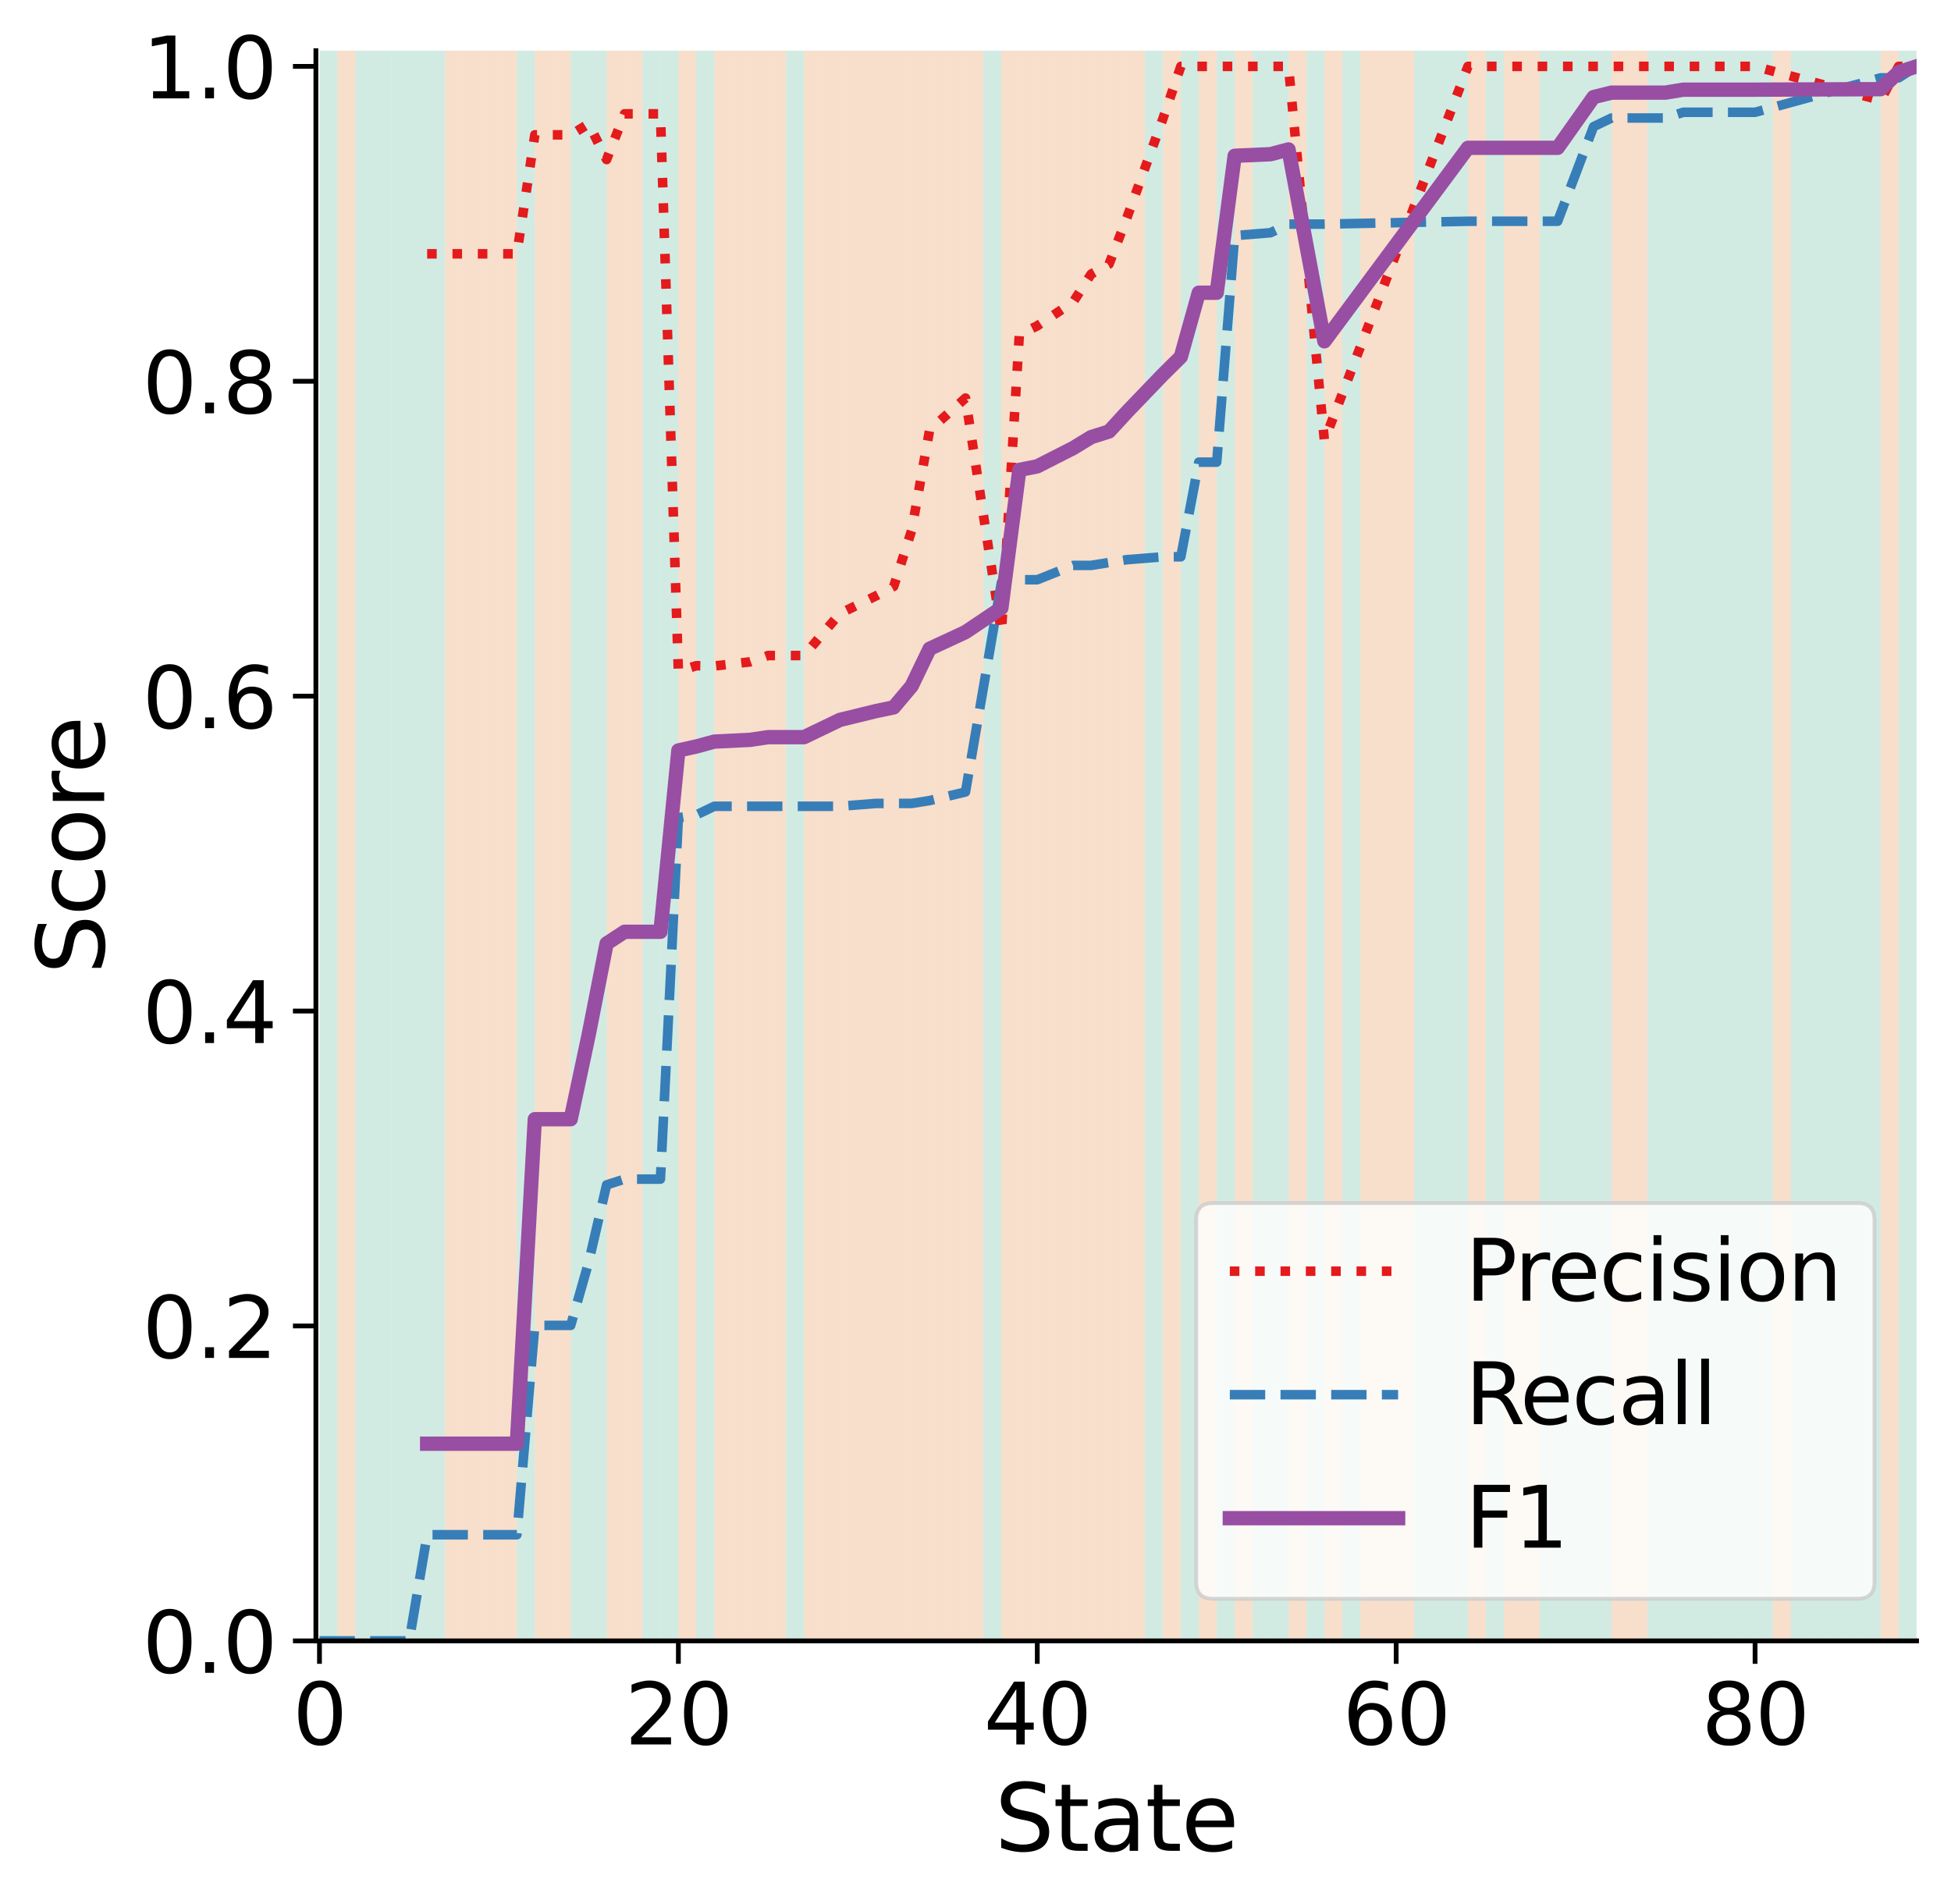 <?xml version="1.0" encoding="utf-8" standalone="no"?>
<!DOCTYPE svg PUBLIC "-//W3C//DTD SVG 1.1//EN"
  "http://www.w3.org/Graphics/SVG/1.1/DTD/svg11.dtd">
<svg xmlns:xlink="http://www.w3.org/1999/xlink" width="408.072pt" height="398.349pt" viewBox="0 0 408.072 398.349" xmlns="http://www.w3.org/2000/svg" version="1.1">
 <defs>
  <style type="text/css">*{stroke-linejoin: round; stroke-linecap: butt}</style>
 </defs>
 <g id="figure_1">
  <g id="patch_1">
   <path d="M 0 398.349 
L 408.072 398.349 
L 408.072 0 
L 0 0 
z
" style="fill: #ffffff"/>
  </g>
  <g id="axes_1">
   <g id="patch_2">
    <path d="M 66.072 343.233 
L 400.872 343.233 
L 400.872 10.593 
L 66.072 10.593 
z
" style="fill: #ffffff"/>
   </g>
   <g id="PolyCollection_1"/>
   <g id="PolyCollection_2"/>
   <g id="PolyCollection_3"/>
   <g id="PolyCollection_4">
    <defs>
     <path id="m09ca9b69ef" d="M 66.822 -387.755 
L 66.822 -55.115 
L 70.576 -55.115 
L 70.576 -387.755 
L 70.576 -387.755 
L 66.822 -387.755 
z
"/>
    </defs>
    <g clip-path="url(#p69a6a15f5b)">
     <use xlink:href="#m09ca9b69ef" x="0" y="398.349" style="fill: #1b9e77; fill-opacity: 0.2"/>
    </g>
   </g>
   <g id="PolyCollection_5">
    <defs>
     <path id="m78d6edc1a1" d="M 70.576 -387.755 
L 70.576 -55.115 
L 74.329 -55.115 
L 74.329 -387.755 
L 74.329 -387.755 
L 70.576 -387.755 
z
"/>
    </defs>
    <g clip-path="url(#p69a6a15f5b)">
     <use xlink:href="#m78d6edc1a1" x="0" y="398.349" style="fill: #d95f02; fill-opacity: 0.2"/>
    </g>
   </g>
   <g id="PolyCollection_6">
    <defs>
     <path id="mf5bd33e416" d="M 74.329 -387.755 
L 74.329 -55.115 
L 78.082 -55.115 
L 78.082 -387.755 
L 78.082 -387.755 
L 74.329 -387.755 
z
"/>
    </defs>
    <g clip-path="url(#p69a6a15f5b)">
     <use xlink:href="#mf5bd33e416" x="0" y="398.349" style="fill: #1b9e77; fill-opacity: 0.2"/>
    </g>
   </g>
   <g id="PolyCollection_7">
    <defs>
     <path id="m6e8aa4e86b" d="M 78.082 -387.755 
L 78.082 -55.115 
L 81.836 -55.115 
L 81.836 -387.755 
L 81.836 -387.755 
L 78.082 -387.755 
z
"/>
    </defs>
    <g clip-path="url(#p69a6a15f5b)">
     <use xlink:href="#m6e8aa4e86b" x="0" y="398.349" style="fill: #1b9e77; fill-opacity: 0.2"/>
    </g>
   </g>
   <g id="PolyCollection_8">
    <defs>
     <path id="m17750f94e8" d="M 81.836 -387.755 
L 81.836 -55.115 
L 85.589 -55.115 
L 85.589 -387.755 
L 85.589 -387.755 
L 81.836 -387.755 
z
"/>
    </defs>
    <g clip-path="url(#p69a6a15f5b)">
     <use xlink:href="#m17750f94e8" x="0" y="398.349" style="fill: #1b9e77; fill-opacity: 0.2"/>
    </g>
   </g>
   <g id="PolyCollection_9">
    <defs>
     <path id="m92f0bcae27" d="M 85.589 -387.755 
L 85.589 -55.115 
L 89.342 -55.115 
L 89.342 -387.755 
L 89.342 -387.755 
L 85.589 -387.755 
z
"/>
    </defs>
    <g clip-path="url(#p69a6a15f5b)">
     <use xlink:href="#m92f0bcae27" x="0" y="398.349" style="fill: #1b9e77; fill-opacity: 0.2"/>
    </g>
   </g>
   <g id="PolyCollection_10">
    <defs>
     <path id="m319774c67b" d="M 89.342 -387.755 
L 89.342 -55.115 
L 93.096 -55.115 
L 93.096 -387.755 
L 93.096 -387.755 
L 89.342 -387.755 
z
"/>
    </defs>
    <g clip-path="url(#p69a6a15f5b)">
     <use xlink:href="#m319774c67b" x="0" y="398.349" style="fill: #1b9e77; fill-opacity: 0.2"/>
    </g>
   </g>
   <g id="PolyCollection_11">
    <defs>
     <path id="m15649c9d2d" d="M 93.096 -387.755 
L 93.096 -55.115 
L 96.849 -55.115 
L 96.849 -387.755 
L 96.849 -387.755 
L 93.096 -387.755 
z
"/>
    </defs>
    <g clip-path="url(#p69a6a15f5b)">
     <use xlink:href="#m15649c9d2d" x="0" y="398.349" style="fill: #d95f02; fill-opacity: 0.2"/>
    </g>
   </g>
   <g id="PolyCollection_12">
    <defs>
     <path id="m95fe6a761b" d="M 96.849 -387.755 
L 96.849 -55.115 
L 100.602 -55.115 
L 100.602 -387.755 
L 100.602 -387.755 
L 96.849 -387.755 
z
"/>
    </defs>
    <g clip-path="url(#p69a6a15f5b)">
     <use xlink:href="#m95fe6a761b" x="0" y="398.349" style="fill: #d95f02; fill-opacity: 0.2"/>
    </g>
   </g>
   <g id="PolyCollection_13">
    <defs>
     <path id="mc570fb4a37" d="M 100.602 -387.755 
L 100.602 -55.115 
L 104.356 -55.115 
L 104.356 -387.755 
L 104.356 -387.755 
L 100.602 -387.755 
z
"/>
    </defs>
    <g clip-path="url(#p69a6a15f5b)">
     <use xlink:href="#mc570fb4a37" x="0" y="398.349" style="fill: #d95f02; fill-opacity: 0.2"/>
    </g>
   </g>
   <g id="PolyCollection_14">
    <defs>
     <path id="mb7a638ea5a" d="M 104.356 -387.755 
L 104.356 -55.115 
L 108.109 -55.115 
L 108.109 -387.755 
L 108.109 -387.755 
L 104.356 -387.755 
z
"/>
    </defs>
    <g clip-path="url(#p69a6a15f5b)">
     <use xlink:href="#mb7a638ea5a" x="0" y="398.349" style="fill: #d95f02; fill-opacity: 0.2"/>
    </g>
   </g>
   <g id="PolyCollection_15">
    <defs>
     <path id="me0cbc766a3" d="M 108.109 -387.755 
L 108.109 -55.115 
L 111.863 -55.115 
L 111.863 -387.755 
L 111.863 -387.755 
L 108.109 -387.755 
z
"/>
    </defs>
    <g clip-path="url(#p69a6a15f5b)">
     <use xlink:href="#me0cbc766a3" x="0" y="398.349" style="fill: #1b9e77; fill-opacity: 0.2"/>
    </g>
   </g>
   <g id="PolyCollection_16">
    <defs>
     <path id="mdd4534de16" d="M 111.863 -387.755 
L 111.863 -55.115 
L 115.616 -55.115 
L 115.616 -387.755 
L 115.616 -387.755 
L 111.863 -387.755 
z
"/>
    </defs>
    <g clip-path="url(#p69a6a15f5b)">
     <use xlink:href="#mdd4534de16" x="0" y="398.349" style="fill: #d95f02; fill-opacity: 0.2"/>
    </g>
   </g>
   <g id="PolyCollection_17">
    <defs>
     <path id="m5ede1481e4" d="M 115.616 -387.755 
L 115.616 -55.115 
L 119.369 -55.115 
L 119.369 -387.755 
L 119.369 -387.755 
L 115.616 -387.755 
z
"/>
    </defs>
    <g clip-path="url(#p69a6a15f5b)">
     <use xlink:href="#m5ede1481e4" x="0" y="398.349" style="fill: #d95f02; fill-opacity: 0.2"/>
    </g>
   </g>
   <g id="PolyCollection_18">
    <defs>
     <path id="mebc468f95f" d="M 119.369 -387.755 
L 119.369 -55.115 
L 123.123 -55.115 
L 123.123 -387.755 
L 123.123 -387.755 
L 119.369 -387.755 
z
"/>
    </defs>
    <g clip-path="url(#p69a6a15f5b)">
     <use xlink:href="#mebc468f95f" x="0" y="398.349" style="fill: #1b9e77; fill-opacity: 0.2"/>
    </g>
   </g>
   <g id="PolyCollection_19">
    <defs>
     <path id="m58e78e189f" d="M 123.123 -387.755 
L 123.123 -55.115 
L 126.876 -55.115 
L 126.876 -387.755 
L 126.876 -387.755 
L 123.123 -387.755 
z
"/>
    </defs>
    <g clip-path="url(#p69a6a15f5b)">
     <use xlink:href="#m58e78e189f" x="0" y="398.349" style="fill: #1b9e77; fill-opacity: 0.2"/>
    </g>
   </g>
   <g id="PolyCollection_20">
    <defs>
     <path id="m11b5d7f5f8" d="M 126.876 -387.755 
L 126.876 -55.115 
L 130.629 -55.115 
L 130.629 -387.755 
L 130.629 -387.755 
L 126.876 -387.755 
z
"/>
    </defs>
    <g clip-path="url(#p69a6a15f5b)">
     <use xlink:href="#m11b5d7f5f8" x="0" y="398.349" style="fill: #d95f02; fill-opacity: 0.2"/>
    </g>
   </g>
   <g id="PolyCollection_21">
    <defs>
     <path id="mb235d6693a" d="M 130.629 -387.755 
L 130.629 -55.115 
L 134.383 -55.115 
L 134.383 -387.755 
L 134.383 -387.755 
L 130.629 -387.755 
z
"/>
    </defs>
    <g clip-path="url(#p69a6a15f5b)">
     <use xlink:href="#mb235d6693a" x="0" y="398.349" style="fill: #d95f02; fill-opacity: 0.2"/>
    </g>
   </g>
   <g id="PolyCollection_22">
    <defs>
     <path id="md2e1088b0f" d="M 134.383 -387.755 
L 134.383 -55.115 
L 138.136 -55.115 
L 138.136 -387.755 
L 138.136 -387.755 
L 134.383 -387.755 
z
"/>
    </defs>
    <g clip-path="url(#p69a6a15f5b)">
     <use xlink:href="#md2e1088b0f" x="0" y="398.349" style="fill: #1b9e77; fill-opacity: 0.2"/>
    </g>
   </g>
   <g id="PolyCollection_23">
    <defs>
     <path id="m7d89b3176d" d="M 138.136 -387.755 
L 138.136 -55.115 
L 141.889 -55.115 
L 141.889 -387.755 
L 141.889 -387.755 
L 138.136 -387.755 
z
"/>
    </defs>
    <g clip-path="url(#p69a6a15f5b)">
     <use xlink:href="#m7d89b3176d" x="0" y="398.349" style="fill: #1b9e77; fill-opacity: 0.2"/>
    </g>
   </g>
   <g id="PolyCollection_24">
    <defs>
     <path id="m0df3cfc521" d="M 141.889 -387.755 
L 141.889 -55.115 
L 145.643 -55.115 
L 145.643 -387.755 
L 145.643 -387.755 
L 141.889 -387.755 
z
"/>
    </defs>
    <g clip-path="url(#p69a6a15f5b)">
     <use xlink:href="#m0df3cfc521" x="0" y="398.349" style="fill: #d95f02; fill-opacity: 0.2"/>
    </g>
   </g>
   <g id="PolyCollection_25">
    <defs>
     <path id="me57514eefa" d="M 145.643 -387.755 
L 145.643 -55.115 
L 149.396 -55.115 
L 149.396 -387.755 
L 149.396 -387.755 
L 145.643 -387.755 
z
"/>
    </defs>
    <g clip-path="url(#p69a6a15f5b)">
     <use xlink:href="#me57514eefa" x="0" y="398.349" style="fill: #1b9e77; fill-opacity: 0.2"/>
    </g>
   </g>
   <g id="PolyCollection_26">
    <defs>
     <path id="m2064adda19" d="M 149.396 -387.755 
L 149.396 -55.115 
L 153.15 -55.115 
L 153.15 -387.755 
L 153.15 -387.755 
L 149.396 -387.755 
z
"/>
    </defs>
    <g clip-path="url(#p69a6a15f5b)">
     <use xlink:href="#m2064adda19" x="0" y="398.349" style="fill: #d95f02; fill-opacity: 0.2"/>
    </g>
   </g>
   <g id="PolyCollection_27">
    <defs>
     <path id="m4ee81346b3" d="M 153.15 -387.755 
L 153.15 -55.115 
L 156.903 -55.115 
L 156.903 -387.755 
L 156.903 -387.755 
L 153.15 -387.755 
z
"/>
    </defs>
    <g clip-path="url(#p69a6a15f5b)">
     <use xlink:href="#m4ee81346b3" x="0" y="398.349" style="fill: #d95f02; fill-opacity: 0.2"/>
    </g>
   </g>
   <g id="PolyCollection_28">
    <defs>
     <path id="m299ffaca70" d="M 156.903 -387.755 
L 156.903 -55.115 
L 160.656 -55.115 
L 160.656 -387.755 
L 160.656 -387.755 
L 156.903 -387.755 
z
"/>
    </defs>
    <g clip-path="url(#p69a6a15f5b)">
     <use xlink:href="#m299ffaca70" x="0" y="398.349" style="fill: #d95f02; fill-opacity: 0.2"/>
    </g>
   </g>
   <g id="PolyCollection_29">
    <defs>
     <path id="ma8d64b40c6" d="M 160.656 -387.755 
L 160.656 -55.115 
L 164.41 -55.115 
L 164.41 -387.755 
L 164.41 -387.755 
L 160.656 -387.755 
z
"/>
    </defs>
    <g clip-path="url(#p69a6a15f5b)">
     <use xlink:href="#ma8d64b40c6" x="0" y="398.349" style="fill: #d95f02; fill-opacity: 0.2"/>
    </g>
   </g>
   <g id="PolyCollection_30">
    <defs>
     <path id="mef77daf842" d="M 164.41 -387.755 
L 164.41 -55.115 
L 168.163 -55.115 
L 168.163 -387.755 
L 168.163 -387.755 
L 164.41 -387.755 
z
"/>
    </defs>
    <g clip-path="url(#p69a6a15f5b)">
     <use xlink:href="#mef77daf842" x="0" y="398.349" style="fill: #1b9e77; fill-opacity: 0.2"/>
    </g>
   </g>
   <g id="PolyCollection_31">
    <defs>
     <path id="m4a8eb384ac" d="M 168.163 -387.755 
L 168.163 -55.115 
L 171.916 -55.115 
L 171.916 -387.755 
L 171.916 -387.755 
L 168.163 -387.755 
z
"/>
    </defs>
    <g clip-path="url(#p69a6a15f5b)">
     <use xlink:href="#m4a8eb384ac" x="0" y="398.349" style="fill: #d95f02; fill-opacity: 0.2"/>
    </g>
   </g>
   <g id="PolyCollection_32">
    <defs>
     <path id="m9b1d00814f" d="M 171.916 -387.755 
L 171.916 -55.115 
L 175.67 -55.115 
L 175.67 -387.755 
L 175.67 -387.755 
L 171.916 -387.755 
z
"/>
    </defs>
    <g clip-path="url(#p69a6a15f5b)">
     <use xlink:href="#m9b1d00814f" x="0" y="398.349" style="fill: #d95f02; fill-opacity: 0.2"/>
    </g>
   </g>
   <g id="PolyCollection_33">
    <defs>
     <path id="m87b375e4c9" d="M 175.67 -387.755 
L 175.67 -55.115 
L 179.423 -55.115 
L 179.423 -387.755 
L 179.423 -387.755 
L 175.67 -387.755 
z
"/>
    </defs>
    <g clip-path="url(#p69a6a15f5b)">
     <use xlink:href="#m87b375e4c9" x="0" y="398.349" style="fill: #d95f02; fill-opacity: 0.2"/>
    </g>
   </g>
   <g id="PolyCollection_34">
    <defs>
     <path id="me7269ac4f1" d="M 179.423 -387.755 
L 179.423 -55.115 
L 183.176 -55.115 
L 183.176 -387.755 
L 183.176 -387.755 
L 179.423 -387.755 
z
"/>
    </defs>
    <g clip-path="url(#p69a6a15f5b)">
     <use xlink:href="#me7269ac4f1" x="0" y="398.349" style="fill: #d95f02; fill-opacity: 0.2"/>
    </g>
   </g>
   <g id="PolyCollection_35">
    <defs>
     <path id="m3a36a02774" d="M 183.176 -387.755 
L 183.176 -55.115 
L 186.93 -55.115 
L 186.93 -387.755 
L 186.93 -387.755 
L 183.176 -387.755 
z
"/>
    </defs>
    <g clip-path="url(#p69a6a15f5b)">
     <use xlink:href="#m3a36a02774" x="0" y="398.349" style="fill: #d95f02; fill-opacity: 0.2"/>
    </g>
   </g>
   <g id="PolyCollection_36">
    <defs>
     <path id="m360beceb29" d="M 186.93 -387.755 
L 186.93 -55.115 
L 190.683 -55.115 
L 190.683 -387.755 
L 190.683 -387.755 
L 186.93 -387.755 
z
"/>
    </defs>
    <g clip-path="url(#p69a6a15f5b)">
     <use xlink:href="#m360beceb29" x="0" y="398.349" style="fill: #d95f02; fill-opacity: 0.2"/>
    </g>
   </g>
   <g id="PolyCollection_37">
    <defs>
     <path id="m1ac1a9e544" d="M 190.683 -387.755 
L 190.683 -55.115 
L 194.437 -55.115 
L 194.437 -387.755 
L 194.437 -387.755 
L 190.683 -387.755 
z
"/>
    </defs>
    <g clip-path="url(#p69a6a15f5b)">
     <use xlink:href="#m1ac1a9e544" x="0" y="398.349" style="fill: #d95f02; fill-opacity: 0.2"/>
    </g>
   </g>
   <g id="PolyCollection_38">
    <defs>
     <path id="me24dbcff08" d="M 194.437 -387.755 
L 194.437 -55.115 
L 198.19 -55.115 
L 198.19 -387.755 
L 198.19 -387.755 
L 194.437 -387.755 
z
"/>
    </defs>
    <g clip-path="url(#p69a6a15f5b)">
     <use xlink:href="#me24dbcff08" x="0" y="398.349" style="fill: #d95f02; fill-opacity: 0.2"/>
    </g>
   </g>
   <g id="PolyCollection_39">
    <defs>
     <path id="m9257ca5e31" d="M 198.19 -387.755 
L 198.19 -55.115 
L 201.943 -55.115 
L 201.943 -387.755 
L 201.943 -387.755 
L 198.19 -387.755 
z
"/>
    </defs>
    <g clip-path="url(#p69a6a15f5b)">
     <use xlink:href="#m9257ca5e31" x="0" y="398.349" style="fill: #d95f02; fill-opacity: 0.2"/>
    </g>
   </g>
   <g id="PolyCollection_40">
    <defs>
     <path id="mf2c674f0fa" d="M 201.943 -387.755 
L 201.943 -55.115 
L 205.697 -55.115 
L 205.697 -387.755 
L 205.697 -387.755 
L 201.943 -387.755 
z
"/>
    </defs>
    <g clip-path="url(#p69a6a15f5b)">
     <use xlink:href="#mf2c674f0fa" x="0" y="398.349" style="fill: #d95f02; fill-opacity: 0.2"/>
    </g>
   </g>
   <g id="PolyCollection_41">
    <defs>
     <path id="mf01296f3d7" d="M 205.697 -387.755 
L 205.697 -55.115 
L 209.45 -55.115 
L 209.45 -387.755 
L 209.45 -387.755 
L 205.697 -387.755 
z
"/>
    </defs>
    <g clip-path="url(#p69a6a15f5b)">
     <use xlink:href="#mf01296f3d7" x="0" y="398.349" style="fill: #1b9e77; fill-opacity: 0.2"/>
    </g>
   </g>
   <g id="PolyCollection_42">
    <defs>
     <path id="mb2cd2ebcd1" d="M 209.45 -387.755 
L 209.45 -55.115 
L 213.203 -55.115 
L 213.203 -387.755 
L 213.203 -387.755 
L 209.45 -387.755 
z
"/>
    </defs>
    <g clip-path="url(#p69a6a15f5b)">
     <use xlink:href="#mb2cd2ebcd1" x="0" y="398.349" style="fill: #d95f02; fill-opacity: 0.2"/>
    </g>
   </g>
   <g id="PolyCollection_43">
    <defs>
     <path id="me84223e172" d="M 213.203 -387.755 
L 213.203 -55.115 
L 216.957 -55.115 
L 216.957 -387.755 
L 216.957 -387.755 
L 213.203 -387.755 
z
"/>
    </defs>
    <g clip-path="url(#p69a6a15f5b)">
     <use xlink:href="#me84223e172" x="0" y="398.349" style="fill: #d95f02; fill-opacity: 0.2"/>
    </g>
   </g>
   <g id="PolyCollection_44">
    <defs>
     <path id="m9cc1f335fb" d="M 216.957 -387.755 
L 216.957 -55.115 
L 220.71 -55.115 
L 220.71 -387.755 
L 220.71 -387.755 
L 216.957 -387.755 
z
"/>
    </defs>
    <g clip-path="url(#p69a6a15f5b)">
     <use xlink:href="#m9cc1f335fb" x="0" y="398.349" style="fill: #d95f02; fill-opacity: 0.2"/>
    </g>
   </g>
   <g id="PolyCollection_45">
    <defs>
     <path id="me99f25d281" d="M 220.71 -387.755 
L 220.71 -55.115 
L 224.463 -55.115 
L 224.463 -387.755 
L 224.463 -387.755 
L 220.71 -387.755 
z
"/>
    </defs>
    <g clip-path="url(#p69a6a15f5b)">
     <use xlink:href="#me99f25d281" x="0" y="398.349" style="fill: #d95f02; fill-opacity: 0.2"/>
    </g>
   </g>
   <g id="PolyCollection_46">
    <defs>
     <path id="m99457e6419" d="M 224.463 -387.755 
L 224.463 -55.115 
L 228.217 -55.115 
L 228.217 -387.755 
L 228.217 -387.755 
L 224.463 -387.755 
z
"/>
    </defs>
    <g clip-path="url(#p69a6a15f5b)">
     <use xlink:href="#m99457e6419" x="0" y="398.349" style="fill: #d95f02; fill-opacity: 0.2"/>
    </g>
   </g>
   <g id="PolyCollection_47">
    <defs>
     <path id="m005126f89c" d="M 228.217 -387.755 
L 228.217 -55.115 
L 231.97 -55.115 
L 231.97 -387.755 
L 231.97 -387.755 
L 228.217 -387.755 
z
"/>
    </defs>
    <g clip-path="url(#p69a6a15f5b)">
     <use xlink:href="#m005126f89c" x="0" y="398.349" style="fill: #d95f02; fill-opacity: 0.2"/>
    </g>
   </g>
   <g id="PolyCollection_48">
    <defs>
     <path id="mc5f92606b8" d="M 231.97 -387.755 
L 231.97 -55.115 
L 235.724 -55.115 
L 235.724 -387.755 
L 235.724 -387.755 
L 231.97 -387.755 
z
"/>
    </defs>
    <g clip-path="url(#p69a6a15f5b)">
     <use xlink:href="#mc5f92606b8" x="0" y="398.349" style="fill: #d95f02; fill-opacity: 0.2"/>
    </g>
   </g>
   <g id="PolyCollection_49">
    <defs>
     <path id="m2ea72be19c" d="M 235.724 -387.755 
L 235.724 -55.115 
L 239.477 -55.115 
L 239.477 -387.755 
L 239.477 -387.755 
L 235.724 -387.755 
z
"/>
    </defs>
    <g clip-path="url(#p69a6a15f5b)">
     <use xlink:href="#m2ea72be19c" x="0" y="398.349" style="fill: #d95f02; fill-opacity: 0.2"/>
    </g>
   </g>
   <g id="PolyCollection_50">
    <defs>
     <path id="mb2aac9ac24" d="M 239.477 -387.755 
L 239.477 -55.115 
L 243.23 -55.115 
L 243.23 -387.755 
L 243.23 -387.755 
L 239.477 -387.755 
z
"/>
    </defs>
    <g clip-path="url(#p69a6a15f5b)">
     <use xlink:href="#mb2aac9ac24" x="0" y="398.349" style="fill: #1b9e77; fill-opacity: 0.2"/>
    </g>
   </g>
   <g id="PolyCollection_51">
    <defs>
     <path id="mcdf3439ddc" d="M 243.23 -387.755 
L 243.23 -55.115 
L 246.984 -55.115 
L 246.984 -387.755 
L 246.984 -387.755 
L 243.23 -387.755 
z
"/>
    </defs>
    <g clip-path="url(#p69a6a15f5b)">
     <use xlink:href="#mcdf3439ddc" x="0" y="398.349" style="fill: #d95f02; fill-opacity: 0.2"/>
    </g>
   </g>
   <g id="PolyCollection_52">
    <defs>
     <path id="m13ea7c1a66" d="M 246.984 -387.755 
L 246.984 -55.115 
L 250.737 -55.115 
L 250.737 -387.755 
L 250.737 -387.755 
L 246.984 -387.755 
z
"/>
    </defs>
    <g clip-path="url(#p69a6a15f5b)">
     <use xlink:href="#m13ea7c1a66" x="0" y="398.349" style="fill: #1b9e77; fill-opacity: 0.2"/>
    </g>
   </g>
   <g id="PolyCollection_53">
    <defs>
     <path id="m2d6a6f2a5d" d="M 250.737 -387.755 
L 250.737 -55.115 
L 254.49 -55.115 
L 254.49 -387.755 
L 254.49 -387.755 
L 250.737 -387.755 
z
"/>
    </defs>
    <g clip-path="url(#p69a6a15f5b)">
     <use xlink:href="#m2d6a6f2a5d" x="0" y="398.349" style="fill: #d95f02; fill-opacity: 0.2"/>
    </g>
   </g>
   <g id="PolyCollection_54">
    <defs>
     <path id="m3da1cb3200" d="M 254.49 -387.755 
L 254.49 -55.115 
L 258.244 -55.115 
L 258.244 -387.755 
L 258.244 -387.755 
L 254.49 -387.755 
z
"/>
    </defs>
    <g clip-path="url(#p69a6a15f5b)">
     <use xlink:href="#m3da1cb3200" x="0" y="398.349" style="fill: #1b9e77; fill-opacity: 0.2"/>
    </g>
   </g>
   <g id="PolyCollection_55">
    <defs>
     <path id="ma51a49d57e" d="M 258.244 -387.755 
L 258.244 -55.115 
L 261.997 -55.115 
L 261.997 -387.755 
L 261.997 -387.755 
L 258.244 -387.755 
z
"/>
    </defs>
    <g clip-path="url(#p69a6a15f5b)">
     <use xlink:href="#ma51a49d57e" x="0" y="398.349" style="fill: #d95f02; fill-opacity: 0.2"/>
    </g>
   </g>
   <g id="PolyCollection_56">
    <defs>
     <path id="mb4ca0cd2e4" d="M 261.997 -387.755 
L 261.997 -55.115 
L 265.75 -55.115 
L 265.75 -387.755 
L 265.75 -387.755 
L 261.997 -387.755 
z
"/>
    </defs>
    <g clip-path="url(#p69a6a15f5b)">
     <use xlink:href="#mb4ca0cd2e4" x="0" y="398.349" style="fill: #1b9e77; fill-opacity: 0.2"/>
    </g>
   </g>
   <g id="PolyCollection_57">
    <defs>
     <path id="mcdfa6da353" d="M 265.75 -387.755 
L 265.75 -55.115 
L 269.504 -55.115 
L 269.504 -387.755 
L 269.504 -387.755 
L 265.75 -387.755 
z
"/>
    </defs>
    <g clip-path="url(#p69a6a15f5b)">
     <use xlink:href="#mcdfa6da353" x="0" y="398.349" style="fill: #1b9e77; fill-opacity: 0.2"/>
    </g>
   </g>
   <g id="PolyCollection_58">
    <defs>
     <path id="m0b30834a47" d="M 269.504 -387.755 
L 269.504 -55.115 
L 273.257 -55.115 
L 273.257 -387.755 
L 273.257 -387.755 
L 269.504 -387.755 
z
"/>
    </defs>
    <g clip-path="url(#p69a6a15f5b)">
     <use xlink:href="#m0b30834a47" x="0" y="398.349" style="fill: #d95f02; fill-opacity: 0.2"/>
    </g>
   </g>
   <g id="PolyCollection_59">
    <defs>
     <path id="mac30f1e0c1" d="M 273.257 -387.755 
L 273.257 -55.115 
L 277.011 -55.115 
L 277.011 -387.755 
L 277.011 -387.755 
L 273.257 -387.755 
z
"/>
    </defs>
    <g clip-path="url(#p69a6a15f5b)">
     <use xlink:href="#mac30f1e0c1" x="0" y="398.349" style="fill: #1b9e77; fill-opacity: 0.2"/>
    </g>
   </g>
   <g id="PolyCollection_60">
    <defs>
     <path id="m10063c7349" d="M 277.011 -387.755 
L 277.011 -55.115 
L 280.764 -55.115 
L 280.764 -387.755 
L 280.764 -387.755 
L 277.011 -387.755 
z
"/>
    </defs>
    <g clip-path="url(#p69a6a15f5b)">
     <use xlink:href="#m10063c7349" x="0" y="398.349" style="fill: #d95f02; fill-opacity: 0.2"/>
    </g>
   </g>
   <g id="PolyCollection_61">
    <defs>
     <path id="mbb7f0aa0d4" d="M 280.764 -387.755 
L 280.764 -55.115 
L 284.517 -55.115 
L 284.517 -387.755 
L 284.517 -387.755 
L 280.764 -387.755 
z
"/>
    </defs>
    <g clip-path="url(#p69a6a15f5b)">
     <use xlink:href="#mbb7f0aa0d4" x="0" y="398.349" style="fill: #1b9e77; fill-opacity: 0.2"/>
    </g>
   </g>
   <g id="PolyCollection_62">
    <defs>
     <path id="m271e989d44" d="M 284.517 -387.755 
L 284.517 -55.115 
L 288.271 -55.115 
L 288.271 -387.755 
L 288.271 -387.755 
L 284.517 -387.755 
z
"/>
    </defs>
    <g clip-path="url(#p69a6a15f5b)">
     <use xlink:href="#m271e989d44" x="0" y="398.349" style="fill: #d95f02; fill-opacity: 0.2"/>
    </g>
   </g>
   <g id="PolyCollection_63">
    <defs>
     <path id="m49a3899047" d="M 288.271 -387.755 
L 288.271 -55.115 
L 292.024 -55.115 
L 292.024 -387.755 
L 292.024 -387.755 
L 288.271 -387.755 
z
"/>
    </defs>
    <g clip-path="url(#p69a6a15f5b)">
     <use xlink:href="#m49a3899047" x="0" y="398.349" style="fill: #d95f02; fill-opacity: 0.2"/>
    </g>
   </g>
   <g id="PolyCollection_64">
    <defs>
     <path id="m851fcee954" d="M 292.024 -387.755 
L 292.024 -55.115 
L 295.777 -55.115 
L 295.777 -387.755 
L 295.777 -387.755 
L 292.024 -387.755 
z
"/>
    </defs>
    <g clip-path="url(#p69a6a15f5b)">
     <use xlink:href="#m851fcee954" x="0" y="398.349" style="fill: #d95f02; fill-opacity: 0.2"/>
    </g>
   </g>
   <g id="PolyCollection_65">
    <defs>
     <path id="m2f2c0418b9" d="M 295.777 -387.755 
L 295.777 -55.115 
L 299.531 -55.115 
L 299.531 -387.755 
L 299.531 -387.755 
L 295.777 -387.755 
z
"/>
    </defs>
    <g clip-path="url(#p69a6a15f5b)">
     <use xlink:href="#m2f2c0418b9" x="0" y="398.349" style="fill: #1b9e77; fill-opacity: 0.2"/>
    </g>
   </g>
   <g id="PolyCollection_66">
    <defs>
     <path id="mfe9f9fa5ba" d="M 299.531 -387.755 
L 299.531 -55.115 
L 303.284 -55.115 
L 303.284 -387.755 
L 303.284 -387.755 
L 299.531 -387.755 
z
"/>
    </defs>
    <g clip-path="url(#p69a6a15f5b)">
     <use xlink:href="#mfe9f9fa5ba" x="0" y="398.349" style="fill: #1b9e77; fill-opacity: 0.2"/>
    </g>
   </g>
   <g id="PolyCollection_67">
    <defs>
     <path id="mce94e0e8a9" d="M 303.284 -387.755 
L 303.284 -55.115 
L 307.037 -55.115 
L 307.037 -387.755 
L 307.037 -387.755 
L 303.284 -387.755 
z
"/>
    </defs>
    <g clip-path="url(#p69a6a15f5b)">
     <use xlink:href="#mce94e0e8a9" x="0" y="398.349" style="fill: #1b9e77; fill-opacity: 0.2"/>
    </g>
   </g>
   <g id="PolyCollection_68">
    <defs>
     <path id="m14c8d1e1e7" d="M 307.037 -387.755 
L 307.037 -55.115 
L 310.791 -55.115 
L 310.791 -387.755 
L 310.791 -387.755 
L 307.037 -387.755 
z
"/>
    </defs>
    <g clip-path="url(#p69a6a15f5b)">
     <use xlink:href="#m14c8d1e1e7" x="0" y="398.349" style="fill: #d95f02; fill-opacity: 0.2"/>
    </g>
   </g>
   <g id="PolyCollection_69">
    <defs>
     <path id="mb55a371ceb" d="M 310.791 -387.755 
L 310.791 -55.115 
L 314.544 -55.115 
L 314.544 -387.755 
L 314.544 -387.755 
L 310.791 -387.755 
z
"/>
    </defs>
    <g clip-path="url(#p69a6a15f5b)">
     <use xlink:href="#mb55a371ceb" x="0" y="398.349" style="fill: #1b9e77; fill-opacity: 0.2"/>
    </g>
   </g>
   <g id="PolyCollection_70">
    <defs>
     <path id="m652f3dc050" d="M 314.544 -387.755 
L 314.544 -55.115 
L 318.298 -55.115 
L 318.298 -387.755 
L 318.298 -387.755 
L 314.544 -387.755 
z
"/>
    </defs>
    <g clip-path="url(#p69a6a15f5b)">
     <use xlink:href="#m652f3dc050" x="0" y="398.349" style="fill: #d95f02; fill-opacity: 0.2"/>
    </g>
   </g>
   <g id="PolyCollection_71">
    <defs>
     <path id="mec56586eab" d="M 318.298 -387.755 
L 318.298 -55.115 
L 322.051 -55.115 
L 322.051 -387.755 
L 322.051 -387.755 
L 318.298 -387.755 
z
"/>
    </defs>
    <g clip-path="url(#p69a6a15f5b)">
     <use xlink:href="#mec56586eab" x="0" y="398.349" style="fill: #d95f02; fill-opacity: 0.2"/>
    </g>
   </g>
   <g id="PolyCollection_72">
    <defs>
     <path id="mdbde9a98e1" d="M 322.051 -387.755 
L 322.051 -55.115 
L 325.804 -55.115 
L 325.804 -387.755 
L 325.804 -387.755 
L 322.051 -387.755 
z
"/>
    </defs>
    <g clip-path="url(#p69a6a15f5b)">
     <use xlink:href="#mdbde9a98e1" x="0" y="398.349" style="fill: #1b9e77; fill-opacity: 0.2"/>
    </g>
   </g>
   <g id="PolyCollection_73">
    <defs>
     <path id="m2802702e88" d="M 325.804 -387.755 
L 325.804 -55.115 
L 329.558 -55.115 
L 329.558 -387.755 
L 329.558 -387.755 
L 325.804 -387.755 
z
"/>
    </defs>
    <g clip-path="url(#p69a6a15f5b)">
     <use xlink:href="#m2802702e88" x="0" y="398.349" style="fill: #1b9e77; fill-opacity: 0.2"/>
    </g>
   </g>
   <g id="PolyCollection_74">
    <defs>
     <path id="m60ea12e888" d="M 329.558 -387.755 
L 329.558 -55.115 
L 333.311 -55.115 
L 333.311 -387.755 
L 333.311 -387.755 
L 329.558 -387.755 
z
"/>
    </defs>
    <g clip-path="url(#p69a6a15f5b)">
     <use xlink:href="#m60ea12e888" x="0" y="398.349" style="fill: #1b9e77; fill-opacity: 0.2"/>
    </g>
   </g>
   <g id="PolyCollection_75">
    <defs>
     <path id="m95af79ffce" d="M 333.311 -387.755 
L 333.311 -55.115 
L 337.064 -55.115 
L 337.064 -387.755 
L 337.064 -387.755 
L 333.311 -387.755 
z
"/>
    </defs>
    <g clip-path="url(#p69a6a15f5b)">
     <use xlink:href="#m95af79ffce" x="0" y="398.349" style="fill: #1b9e77; fill-opacity: 0.2"/>
    </g>
   </g>
   <g id="PolyCollection_76">
    <defs>
     <path id="m62fbd3b1bc" d="M 337.064 -387.755 
L 337.064 -55.115 
L 340.818 -55.115 
L 340.818 -387.755 
L 340.818 -387.755 
L 337.064 -387.755 
z
"/>
    </defs>
    <g clip-path="url(#p69a6a15f5b)">
     <use xlink:href="#m62fbd3b1bc" x="0" y="398.349" style="fill: #d95f02; fill-opacity: 0.2"/>
    </g>
   </g>
   <g id="PolyCollection_77">
    <defs>
     <path id="m855fccbc45" d="M 340.818 -387.755 
L 340.818 -55.115 
L 344.571 -55.115 
L 344.571 -387.755 
L 344.571 -387.755 
L 340.818 -387.755 
z
"/>
    </defs>
    <g clip-path="url(#p69a6a15f5b)">
     <use xlink:href="#m855fccbc45" x="0" y="398.349" style="fill: #d95f02; fill-opacity: 0.2"/>
    </g>
   </g>
   <g id="PolyCollection_78">
    <defs>
     <path id="m4b4a6c66c3" d="M 344.571 -387.755 
L 344.571 -55.115 
L 348.324 -55.115 
L 348.324 -387.755 
L 348.324 -387.755 
L 344.571 -387.755 
z
"/>
    </defs>
    <g clip-path="url(#p69a6a15f5b)">
     <use xlink:href="#m4b4a6c66c3" x="0" y="398.349" style="fill: #1b9e77; fill-opacity: 0.2"/>
    </g>
   </g>
   <g id="PolyCollection_79">
    <defs>
     <path id="m18e8c142c6" d="M 348.324 -387.755 
L 348.324 -55.115 
L 352.078 -55.115 
L 352.078 -387.755 
L 352.078 -387.755 
L 348.324 -387.755 
z
"/>
    </defs>
    <g clip-path="url(#p69a6a15f5b)">
     <use xlink:href="#m18e8c142c6" x="0" y="398.349" style="fill: #1b9e77; fill-opacity: 0.2"/>
    </g>
   </g>
   <g id="PolyCollection_80">
    <defs>
     <path id="m16b563bd76" d="M 352.078 -387.755 
L 352.078 -55.115 
L 355.831 -55.115 
L 355.831 -387.755 
L 355.831 -387.755 
L 352.078 -387.755 
z
"/>
    </defs>
    <g clip-path="url(#p69a6a15f5b)">
     <use xlink:href="#m16b563bd76" x="0" y="398.349" style="fill: #1b9e77; fill-opacity: 0.2"/>
    </g>
   </g>
   <g id="PolyCollection_81">
    <defs>
     <path id="me96269c059" d="M 355.831 -387.755 
L 355.831 -55.115 
L 359.585 -55.115 
L 359.585 -387.755 
L 359.585 -387.755 
L 355.831 -387.755 
z
"/>
    </defs>
    <g clip-path="url(#p69a6a15f5b)">
     <use xlink:href="#me96269c059" x="0" y="398.349" style="fill: #1b9e77; fill-opacity: 0.2"/>
    </g>
   </g>
   <g id="PolyCollection_82">
    <defs>
     <path id="m93e1c03c63" d="M 359.585 -387.755 
L 359.585 -55.115 
L 363.338 -55.115 
L 363.338 -387.755 
L 363.338 -387.755 
L 359.585 -387.755 
z
"/>
    </defs>
    <g clip-path="url(#p69a6a15f5b)">
     <use xlink:href="#m93e1c03c63" x="0" y="398.349" style="fill: #1b9e77; fill-opacity: 0.2"/>
    </g>
   </g>
   <g id="PolyCollection_83">
    <defs>
     <path id="m480512ce11" d="M 363.338 -387.755 
L 363.338 -55.115 
L 367.091 -55.115 
L 367.091 -387.755 
L 367.091 -387.755 
L 363.338 -387.755 
z
"/>
    </defs>
    <g clip-path="url(#p69a6a15f5b)">
     <use xlink:href="#m480512ce11" x="0" y="398.349" style="fill: #1b9e77; fill-opacity: 0.2"/>
    </g>
   </g>
   <g id="PolyCollection_84">
    <defs>
     <path id="mc5d1b232ba" d="M 367.091 -387.755 
L 367.091 -55.115 
L 370.845 -55.115 
L 370.845 -387.755 
L 370.845 -387.755 
L 367.091 -387.755 
z
"/>
    </defs>
    <g clip-path="url(#p69a6a15f5b)">
     <use xlink:href="#mc5d1b232ba" x="0" y="398.349" style="fill: #1b9e77; fill-opacity: 0.2"/>
    </g>
   </g>
   <g id="PolyCollection_85">
    <defs>
     <path id="ma8a1b6b78e" d="M 370.845 -387.755 
L 370.845 -55.115 
L 374.598 -55.115 
L 374.598 -387.755 
L 374.598 -387.755 
L 370.845 -387.755 
z
"/>
    </defs>
    <g clip-path="url(#p69a6a15f5b)">
     <use xlink:href="#ma8a1b6b78e" x="0" y="398.349" style="fill: #d95f02; fill-opacity: 0.2"/>
    </g>
   </g>
   <g id="PolyCollection_86">
    <defs>
     <path id="mbeb7e185d6" d="M 374.598 -387.755 
L 374.598 -55.115 
L 378.351 -55.115 
L 378.351 -387.755 
L 378.351 -387.755 
L 374.598 -387.755 
z
"/>
    </defs>
    <g clip-path="url(#p69a6a15f5b)">
     <use xlink:href="#mbeb7e185d6" x="0" y="398.349" style="fill: #1b9e77; fill-opacity: 0.2"/>
    </g>
   </g>
   <g id="PolyCollection_87">
    <defs>
     <path id="mc8ee5ee407" d="M 378.351 -387.755 
L 378.351 -55.115 
L 382.105 -55.115 
L 382.105 -387.755 
L 382.105 -387.755 
L 378.351 -387.755 
z
"/>
    </defs>
    <g clip-path="url(#p69a6a15f5b)">
     <use xlink:href="#mc8ee5ee407" x="0" y="398.349" style="fill: #1b9e77; fill-opacity: 0.2"/>
    </g>
   </g>
   <g id="PolyCollection_88">
    <defs>
     <path id="maf826f07df" d="M 382.105 -387.755 
L 382.105 -55.115 
L 385.858 -55.115 
L 385.858 -387.755 
L 385.858 -387.755 
L 382.105 -387.755 
z
"/>
    </defs>
    <g clip-path="url(#p69a6a15f5b)">
     <use xlink:href="#maf826f07df" x="0" y="398.349" style="fill: #1b9e77; fill-opacity: 0.2"/>
    </g>
   </g>
   <g id="PolyCollection_89">
    <defs>
     <path id="m24c37fad63" d="M 385.858 -387.755 
L 385.858 -55.115 
L 389.611 -55.115 
L 389.611 -387.755 
L 389.611 -387.755 
L 385.858 -387.755 
z
"/>
    </defs>
    <g clip-path="url(#p69a6a15f5b)">
     <use xlink:href="#m24c37fad63" x="0" y="398.349" style="fill: #1b9e77; fill-opacity: 0.2"/>
    </g>
   </g>
   <g id="PolyCollection_90">
    <defs>
     <path id="m326a88706a" d="M 389.611 -387.755 
L 389.611 -55.115 
L 393.365 -55.115 
L 393.365 -387.755 
L 393.365 -387.755 
L 389.611 -387.755 
z
"/>
    </defs>
    <g clip-path="url(#p69a6a15f5b)">
     <use xlink:href="#m326a88706a" x="0" y="398.349" style="fill: #1b9e77; fill-opacity: 0.2"/>
    </g>
   </g>
   <g id="PolyCollection_91">
    <defs>
     <path id="m1e49b5c2b4" d="M 393.365 -387.755 
L 393.365 -55.115 
L 397.118 -55.115 
L 397.118 -387.755 
L 397.118 -387.755 
L 393.365 -387.755 
z
"/>
    </defs>
    <g clip-path="url(#p69a6a15f5b)">
     <use xlink:href="#m1e49b5c2b4" x="0" y="398.349" style="fill: #d95f02; fill-opacity: 0.2"/>
    </g>
   </g>
   <g id="PolyCollection_92">
    <defs>
     <path id="mcd9a055823" d="M 397.118 -387.755 
L 397.118 -55.115 
L 400.872 -55.115 
L 400.872 -387.755 
L 400.872 -387.755 
L 397.118 -387.755 
z
"/>
    </defs>
    <g clip-path="url(#p69a6a15f5b)">
     <use xlink:href="#mcd9a055823" x="0" y="398.349" style="fill: #1b9e77; fill-opacity: 0.2"/>
    </g>
   </g>
   <g id="matplotlib.axis_1">
    <g id="xtick_1">
     <g id="line2d_1">
      <defs>
       <path id="m6e9b7fe13e" d="M 0 0 
L 0 4.8 
" style="stroke: #000000"/>
      </defs>
      <g>
       <use xlink:href="#m6e9b7fe13e" x="66.822" y="343.233" style="stroke: #000000"/>
      </g>
     </g>
     <g id="text_1">
      <!-- 0 -->
      <g transform="translate(61.223 364.906) scale(0.176 -0.176)">
       <defs>
        <path id="DejaVuSans-30" d="M 2034 4250 
Q 1547 4250 1301 3770 
Q 1056 3291 1056 2328 
Q 1056 1369 1301 889 
Q 1547 409 2034 409 
Q 2525 409 2770 889 
Q 3016 1369 3016 2328 
Q 3016 3291 2770 3770 
Q 2525 4250 2034 4250 
z
M 2034 4750 
Q 2819 4750 3233 4129 
Q 3647 3509 3647 2328 
Q 3647 1150 3233 529 
Q 2819 -91 2034 -91 
Q 1250 -91 836 529 
Q 422 1150 422 2328 
Q 422 3509 836 4129 
Q 1250 4750 2034 4750 
z
" transform="scale(0.016)"/>
       </defs>
       <use xlink:href="#DejaVuSans-30"/>
      </g>
     </g>
    </g>
    <g id="xtick_2">
     <g id="line2d_2">
      <g>
       <use xlink:href="#m6e9b7fe13e" x="141.889" y="343.233" style="stroke: #000000"/>
      </g>
     </g>
     <g id="text_2">
      <!-- 20 -->
      <g transform="translate(130.691 364.906) scale(0.176 -0.176)">
       <defs>
        <path id="DejaVuSans-32" d="M 1228 531 
L 3431 531 
L 3431 0 
L 469 0 
L 469 531 
Q 828 903 1448 1529 
Q 2069 2156 2228 2338 
Q 2531 2678 2651 2914 
Q 2772 3150 2772 3378 
Q 2772 3750 2511 3984 
Q 2250 4219 1831 4219 
Q 1534 4219 1204 4116 
Q 875 4013 500 3803 
L 500 4441 
Q 881 4594 1212 4672 
Q 1544 4750 1819 4750 
Q 2544 4750 2975 4387 
Q 3406 4025 3406 3419 
Q 3406 3131 3298 2873 
Q 3191 2616 2906 2266 
Q 2828 2175 2409 1742 
Q 1991 1309 1228 531 
z
" transform="scale(0.016)"/>
       </defs>
       <use xlink:href="#DejaVuSans-32"/>
       <use xlink:href="#DejaVuSans-30" x="63.623"/>
      </g>
     </g>
    </g>
    <g id="xtick_3">
     <g id="line2d_3">
      <g>
       <use xlink:href="#m6e9b7fe13e" x="216.957" y="343.233" style="stroke: #000000"/>
      </g>
     </g>
     <g id="text_3">
      <!-- 40 -->
      <g transform="translate(205.759 364.906) scale(0.176 -0.176)">
       <defs>
        <path id="DejaVuSans-34" d="M 2419 4116 
L 825 1625 
L 2419 1625 
L 2419 4116 
z
M 2253 4666 
L 3047 4666 
L 3047 1625 
L 3713 1625 
L 3713 1100 
L 3047 1100 
L 3047 0 
L 2419 0 
L 2419 1100 
L 313 1100 
L 313 1709 
L 2253 4666 
z
" transform="scale(0.016)"/>
       </defs>
       <use xlink:href="#DejaVuSans-34"/>
       <use xlink:href="#DejaVuSans-30" x="63.623"/>
      </g>
     </g>
    </g>
    <g id="xtick_4">
     <g id="line2d_4">
      <g>
       <use xlink:href="#m6e9b7fe13e" x="292.024" y="343.233" style="stroke: #000000"/>
      </g>
     </g>
     <g id="text_4">
      <!-- 60 -->
      <g transform="translate(280.826 364.906) scale(0.176 -0.176)">
       <defs>
        <path id="DejaVuSans-36" d="M 2113 2584 
Q 1688 2584 1439 2293 
Q 1191 2003 1191 1497 
Q 1191 994 1439 701 
Q 1688 409 2113 409 
Q 2538 409 2786 701 
Q 3034 994 3034 1497 
Q 3034 2003 2786 2293 
Q 2538 2584 2113 2584 
z
M 3366 4563 
L 3366 3988 
Q 3128 4100 2886 4159 
Q 2644 4219 2406 4219 
Q 1781 4219 1451 3797 
Q 1122 3375 1075 2522 
Q 1259 2794 1537 2939 
Q 1816 3084 2150 3084 
Q 2853 3084 3261 2657 
Q 3669 2231 3669 1497 
Q 3669 778 3244 343 
Q 2819 -91 2113 -91 
Q 1303 -91 875 529 
Q 447 1150 447 2328 
Q 447 3434 972 4092 
Q 1497 4750 2381 4750 
Q 2619 4750 2861 4703 
Q 3103 4656 3366 4563 
z
" transform="scale(0.016)"/>
       </defs>
       <use xlink:href="#DejaVuSans-36"/>
       <use xlink:href="#DejaVuSans-30" x="63.623"/>
      </g>
     </g>
    </g>
    <g id="xtick_5">
     <g id="line2d_5">
      <g>
       <use xlink:href="#m6e9b7fe13e" x="367.091" y="343.233" style="stroke: #000000"/>
      </g>
     </g>
     <g id="text_5">
      <!-- 80 -->
      <g transform="translate(355.893 364.906) scale(0.176 -0.176)">
       <defs>
        <path id="DejaVuSans-38" d="M 2034 2216 
Q 1584 2216 1326 1975 
Q 1069 1734 1069 1313 
Q 1069 891 1326 650 
Q 1584 409 2034 409 
Q 2484 409 2743 651 
Q 3003 894 3003 1313 
Q 3003 1734 2745 1975 
Q 2488 2216 2034 2216 
z
M 1403 2484 
Q 997 2584 770 2862 
Q 544 3141 544 3541 
Q 544 4100 942 4425 
Q 1341 4750 2034 4750 
Q 2731 4750 3128 4425 
Q 3525 4100 3525 3541 
Q 3525 3141 3298 2862 
Q 3072 2584 2669 2484 
Q 3125 2378 3379 2068 
Q 3634 1759 3634 1313 
Q 3634 634 3220 271 
Q 2806 -91 2034 -91 
Q 1263 -91 848 271 
Q 434 634 434 1313 
Q 434 1759 690 2068 
Q 947 2378 1403 2484 
z
M 1172 3481 
Q 1172 3119 1398 2916 
Q 1625 2713 2034 2713 
Q 2441 2713 2670 2916 
Q 2900 3119 2900 3481 
Q 2900 3844 2670 4047 
Q 2441 4250 2034 4250 
Q 1625 4250 1398 4047 
Q 1172 3844 1172 3481 
z
" transform="scale(0.016)"/>
       </defs>
       <use xlink:href="#DejaVuSans-38"/>
       <use xlink:href="#DejaVuSans-30" x="63.623"/>
      </g>
     </g>
    </g>
    <g id="text_6">
     <!-- State -->
     <g transform="translate(208.06 387.156) scale(0.192 -0.192)">
      <defs>
       <path id="DejaVuSans-53" d="M 3425 4513 
L 3425 3897 
Q 3066 4069 2747 4153 
Q 2428 4238 2131 4238 
Q 1616 4238 1336 4038 
Q 1056 3838 1056 3469 
Q 1056 3159 1242 3001 
Q 1428 2844 1947 2747 
L 2328 2669 
Q 3034 2534 3370 2195 
Q 3706 1856 3706 1288 
Q 3706 609 3251 259 
Q 2797 -91 1919 -91 
Q 1588 -91 1214 -16 
Q 841 59 441 206 
L 441 856 
Q 825 641 1194 531 
Q 1563 422 1919 422 
Q 2459 422 2753 634 
Q 3047 847 3047 1241 
Q 3047 1584 2836 1778 
Q 2625 1972 2144 2069 
L 1759 2144 
Q 1053 2284 737 2584 
Q 422 2884 422 3419 
Q 422 4038 858 4394 
Q 1294 4750 2059 4750 
Q 2388 4750 2728 4690 
Q 3069 4631 3425 4513 
z
" transform="scale(0.016)"/>
       <path id="DejaVuSans-74" d="M 1172 4494 
L 1172 3500 
L 2356 3500 
L 2356 3053 
L 1172 3053 
L 1172 1153 
Q 1172 725 1289 603 
Q 1406 481 1766 481 
L 2356 481 
L 2356 0 
L 1766 0 
Q 1100 0 847 248 
Q 594 497 594 1153 
L 594 3053 
L 172 3053 
L 172 3500 
L 594 3500 
L 594 4494 
L 1172 4494 
z
" transform="scale(0.016)"/>
       <path id="DejaVuSans-61" d="M 2194 1759 
Q 1497 1759 1228 1600 
Q 959 1441 959 1056 
Q 959 750 1161 570 
Q 1363 391 1709 391 
Q 2188 391 2477 730 
Q 2766 1069 2766 1631 
L 2766 1759 
L 2194 1759 
z
M 3341 1997 
L 3341 0 
L 2766 0 
L 2766 531 
Q 2569 213 2275 61 
Q 1981 -91 1556 -91 
Q 1019 -91 701 211 
Q 384 513 384 1019 
Q 384 1609 779 1909 
Q 1175 2209 1959 2209 
L 2766 2209 
L 2766 2266 
Q 2766 2663 2505 2880 
Q 2244 3097 1772 3097 
Q 1472 3097 1187 3025 
Q 903 2953 641 2809 
L 641 3341 
Q 956 3463 1253 3523 
Q 1550 3584 1831 3584 
Q 2591 3584 2966 3190 
Q 3341 2797 3341 1997 
z
" transform="scale(0.016)"/>
       <path id="DejaVuSans-65" d="M 3597 1894 
L 3597 1613 
L 953 1613 
Q 991 1019 1311 708 
Q 1631 397 2203 397 
Q 2534 397 2845 478 
Q 3156 559 3463 722 
L 3463 178 
Q 3153 47 2828 -22 
Q 2503 -91 2169 -91 
Q 1331 -91 842 396 
Q 353 884 353 1716 
Q 353 2575 817 3079 
Q 1281 3584 2069 3584 
Q 2775 3584 3186 3129 
Q 3597 2675 3597 1894 
z
M 3022 2063 
Q 3016 2534 2758 2815 
Q 2500 3097 2075 3097 
Q 1594 3097 1305 2825 
Q 1016 2553 972 2059 
L 3022 2063 
z
" transform="scale(0.016)"/>
      </defs>
      <use xlink:href="#DejaVuSans-53"/>
      <use xlink:href="#DejaVuSans-74" x="63.477"/>
      <use xlink:href="#DejaVuSans-61" x="102.686"/>
      <use xlink:href="#DejaVuSans-74" x="163.965"/>
      <use xlink:href="#DejaVuSans-65" x="203.174"/>
     </g>
    </g>
   </g>
   <g id="matplotlib.axis_2">
    <g id="ytick_1">
     <g id="line2d_6">
      <defs>
       <path id="m1be17727a2" d="M 0 0 
L -4.8 0 
" style="stroke: #000000"/>
      </defs>
      <g>
       <use xlink:href="#m1be17727a2" x="66.072" y="343.233" style="stroke: #000000"/>
      </g>
     </g>
     <g id="text_7">
      <!-- 0.0 -->
      <g transform="translate(29.782 349.92) scale(0.176 -0.176)">
       <defs>
        <path id="DejaVuSans-2e" d="M 684 794 
L 1344 794 
L 1344 0 
L 684 0 
L 684 794 
z
" transform="scale(0.016)"/>
       </defs>
       <use xlink:href="#DejaVuSans-30"/>
       <use xlink:href="#DejaVuSans-2e" x="63.623"/>
       <use xlink:href="#DejaVuSans-30" x="95.41"/>
      </g>
     </g>
    </g>
    <g id="ytick_2">
     <g id="line2d_7">
      <g>
       <use xlink:href="#m1be17727a2" x="66.072" y="277.364" style="stroke: #000000"/>
      </g>
     </g>
     <g id="text_8">
      <!-- 0.2 -->
      <g transform="translate(29.782 284.05) scale(0.176 -0.176)">
       <use xlink:href="#DejaVuSans-30"/>
       <use xlink:href="#DejaVuSans-2e" x="63.623"/>
       <use xlink:href="#DejaVuSans-32" x="95.41"/>
      </g>
     </g>
    </g>
    <g id="ytick_3">
     <g id="line2d_8">
      <g>
       <use xlink:href="#m1be17727a2" x="66.072" y="211.495" style="stroke: #000000"/>
      </g>
     </g>
     <g id="text_9">
      <!-- 0.4 -->
      <g transform="translate(29.782 218.181) scale(0.176 -0.176)">
       <use xlink:href="#DejaVuSans-30"/>
       <use xlink:href="#DejaVuSans-2e" x="63.623"/>
       <use xlink:href="#DejaVuSans-34" x="95.41"/>
      </g>
     </g>
    </g>
    <g id="ytick_4">
     <g id="line2d_9">
      <g>
       <use xlink:href="#m1be17727a2" x="66.072" y="145.625" style="stroke: #000000"/>
      </g>
     </g>
     <g id="text_10">
      <!-- 0.6 -->
      <g transform="translate(29.782 152.312) scale(0.176 -0.176)">
       <use xlink:href="#DejaVuSans-30"/>
       <use xlink:href="#DejaVuSans-2e" x="63.623"/>
       <use xlink:href="#DejaVuSans-36" x="95.41"/>
      </g>
     </g>
    </g>
    <g id="ytick_5">
     <g id="line2d_10">
      <g>
       <use xlink:href="#m1be17727a2" x="66.072" y="79.756" style="stroke: #000000"/>
      </g>
     </g>
     <g id="text_11">
      <!-- 0.8 -->
      <g transform="translate(29.782 86.443) scale(0.176 -0.176)">
       <use xlink:href="#DejaVuSans-30"/>
       <use xlink:href="#DejaVuSans-2e" x="63.623"/>
       <use xlink:href="#DejaVuSans-38" x="95.41"/>
      </g>
     </g>
    </g>
    <g id="ytick_6">
     <g id="line2d_11">
      <g>
       <use xlink:href="#m1be17727a2" x="66.072" y="13.887" style="stroke: #000000"/>
      </g>
     </g>
     <g id="text_12">
      <!-- 1.0 -->
      <g transform="translate(29.782 20.573) scale(0.176 -0.176)">
       <defs>
        <path id="DejaVuSans-31" d="M 794 531 
L 1825 531 
L 1825 4091 
L 703 3866 
L 703 4441 
L 1819 4666 
L 2450 4666 
L 2450 531 
L 3481 531 
L 3481 0 
L 794 0 
L 794 531 
z
" transform="scale(0.016)"/>
       </defs>
       <use xlink:href="#DejaVuSans-31"/>
       <use xlink:href="#DejaVuSans-2e" x="63.623"/>
       <use xlink:href="#DejaVuSans-30" x="95.41"/>
      </g>
     </g>
    </g>
    <g id="text_13">
     <!-- Score -->
     <g transform="translate(21.789 203.798) rotate(-90) scale(0.192 -0.192)">
      <defs>
       <path id="DejaVuSans-63" d="M 3122 3366 
L 3122 2828 
Q 2878 2963 2633 3030 
Q 2388 3097 2138 3097 
Q 1578 3097 1268 2742 
Q 959 2388 959 1747 
Q 959 1106 1268 751 
Q 1578 397 2138 397 
Q 2388 397 2633 464 
Q 2878 531 3122 666 
L 3122 134 
Q 2881 22 2623 -34 
Q 2366 -91 2075 -91 
Q 1284 -91 818 406 
Q 353 903 353 1747 
Q 353 2603 823 3093 
Q 1294 3584 2113 3584 
Q 2378 3584 2631 3529 
Q 2884 3475 3122 3366 
z
" transform="scale(0.016)"/>
       <path id="DejaVuSans-6f" d="M 1959 3097 
Q 1497 3097 1228 2736 
Q 959 2375 959 1747 
Q 959 1119 1226 758 
Q 1494 397 1959 397 
Q 2419 397 2687 759 
Q 2956 1122 2956 1747 
Q 2956 2369 2687 2733 
Q 2419 3097 1959 3097 
z
M 1959 3584 
Q 2709 3584 3137 3096 
Q 3566 2609 3566 1747 
Q 3566 888 3137 398 
Q 2709 -91 1959 -91 
Q 1206 -91 779 398 
Q 353 888 353 1747 
Q 353 2609 779 3096 
Q 1206 3584 1959 3584 
z
" transform="scale(0.016)"/>
       <path id="DejaVuSans-72" d="M 2631 2963 
Q 2534 3019 2420 3045 
Q 2306 3072 2169 3072 
Q 1681 3072 1420 2755 
Q 1159 2438 1159 1844 
L 1159 0 
L 581 0 
L 581 3500 
L 1159 3500 
L 1159 2956 
Q 1341 3275 1631 3429 
Q 1922 3584 2338 3584 
Q 2397 3584 2469 3576 
Q 2541 3569 2628 3553 
L 2631 2963 
z
" transform="scale(0.016)"/>
      </defs>
      <use xlink:href="#DejaVuSans-53"/>
      <use xlink:href="#DejaVuSans-63" x="63.477"/>
      <use xlink:href="#DejaVuSans-6f" x="118.457"/>
      <use xlink:href="#DejaVuSans-72" x="179.639"/>
      <use xlink:href="#DejaVuSans-65" x="218.502"/>
     </g>
    </g>
   </g>
   <g id="line2d_12">
    <path d="M 89.342 53.095 
L 93.096 53.095 
L 96.849 53.095 
L 100.602 53.095 
L 104.356 53.095 
L 108.109 53.095 
L 111.863 28.206 
L 119.369 28.206 
L 123.123 25.907 
L 126.876 33.375 
L 130.629 23.807 
L 138.136 23.807 
L 141.889 140.395 
L 145.643 139.251 
L 149.396 139.319 
L 156.903 138.447 
L 160.656 137.126 
L 168.163 137.126 
L 175.67 128.346 
L 183.176 124.667 
L 186.93 122.662 
L 190.683 110.94 
L 194.437 89.956 
L 201.943 83.269 
L 209.45 132.246 
L 213.203 70.008 
L 216.957 68.158 
L 224.463 63.177 
L 228.217 57.342 
L 231.97 55.246 
L 235.724 45.479 
L 243.23 24.837 
L 246.984 13.887 
L 250.737 13.887 
L 254.49 13.887 
L 258.244 13.887 
L 265.75 13.887 
L 269.504 13.887 
L 277.011 92.157 
L 307.037 13.887 
L 314.544 13.887 
L 325.804 13.887 
L 333.311 13.887 
L 337.064 13.887 
L 348.324 13.887 
L 352.078 13.887 
L 359.585 13.887 
L 367.091 13.887 
L 393.365 20.982 
L 397.118 13.887 
L 400.872 13.887 
" clip-path="url(#p69a6a15f5b)" style="fill: none; stroke-dasharray: 2,3.3; stroke-dashoffset: 0; stroke: #e41a1c; stroke-width: 2"/>
   </g>
   <g id="line2d_13">
    <path d="M 66.822 343.233 
L 70.576 343.233 
L 81.836 343.233 
L 85.589 343.233 
L 89.342 321.037 
L 93.096 321.037 
L 96.849 321.037 
L 100.602 321.037 
L 104.356 321.037 
L 108.109 321.037 
L 111.863 277.244 
L 119.369 277.244 
L 123.123 264.046 
L 126.876 247.849 
L 130.629 246.649 
L 138.136 246.649 
L 141.889 171.061 
L 145.643 170.461 
L 149.396 168.661 
L 156.903 168.661 
L 160.656 168.661 
L 168.163 168.661 
L 175.67 168.661 
L 183.176 168.062 
L 186.93 168.062 
L 190.683 168.062 
L 194.437 167.462 
L 201.943 165.662 
L 209.45 121.869 
L 213.203 121.269 
L 216.957 121.269 
L 224.463 118.27 
L 228.217 118.27 
L 231.97 117.67 
L 235.724 117.07 
L 243.23 116.47 
L 246.984 116.47 
L 250.737 96.673 
L 254.49 96.673 
L 258.244 49.281 
L 265.75 48.681 
L 269.504 46.881 
L 277.011 46.881 
L 307.037 46.281 
L 314.544 46.281 
L 325.804 46.281 
L 333.311 26.485 
L 337.064 24.685 
L 348.324 24.685 
L 352.078 23.485 
L 359.585 23.485 
L 367.091 23.485 
L 393.365 16.286 
L 397.118 16.286 
L 400.872 13.887 
" clip-path="url(#p69a6a15f5b)" style="fill: none; stroke-dasharray: 7.4,3.2; stroke-dashoffset: 0; stroke: #377eb8; stroke-width: 2"/>
   </g>
   <g id="line2d_14">
    <path d="M 89.342 301.995 
L 93.096 301.995 
L 96.849 301.995 
L 100.602 301.995 
L 104.356 301.995 
L 108.109 301.995 
L 111.863 234.112 
L 119.369 234.112 
L 123.123 216.488 
L 126.876 197.367 
L 130.629 194.912 
L 138.136 194.912 
L 141.889 156.982 
L 145.643 156.149 
L 149.396 155.127 
L 156.903 154.758 
L 160.656 154.2 
L 168.163 154.2 
L 175.67 150.59 
L 183.176 148.756 
L 186.93 147.966 
L 190.683 143.505 
L 194.437 135.709 
L 201.943 132.223 
L 209.45 127.182 
L 213.203 98.292 
L 216.957 97.551 
L 224.463 93.728 
L 228.217 91.439 
L 231.97 90.252 
L 235.724 86.166 
L 243.23 78.354 
L 246.984 74.64 
L 250.737 61.23 
L 254.49 61.23 
L 258.244 32.589 
L 265.75 32.254 
L 269.504 31.254 
L 277.011 71.392 
L 307.037 30.922 
L 314.544 30.922 
L 325.804 30.922 
L 333.311 20.308 
L 337.064 19.376 
L 348.324 19.376 
L 352.078 18.757 
L 359.585 18.757 
L 367.091 18.757 
L 393.365 18.651 
L 397.118 15.091 
L 400.872 13.887 
" clip-path="url(#p69a6a15f5b)" style="fill: none; stroke: #984ea3; stroke-width: 3; stroke-linecap: square"/>
   </g>
   <g id="patch_3">
    <path d="M 66.072 343.233 
L 66.072 10.593 
" style="fill: none; stroke: #000000; stroke-linejoin: miter; stroke-linecap: square"/>
   </g>
   <g id="patch_4">
    <path d="M 66.072 343.233 
L 400.872 343.233 
" style="fill: none; stroke: #000000; stroke-linejoin: miter; stroke-linecap: square"/>
   </g>
   <g id="legend_1">
    <g id="patch_5">
     <path d="M 253.711 334.433 
L 388.551 334.433 
Q 392.072 334.433 392.072 330.913 
L 392.072 255.173 
Q 392.072 251.653 388.551 251.653 
L 253.711 251.653 
Q 250.191 251.653 250.191 255.173 
L 250.191 330.913 
Q 250.191 334.433 253.711 334.433 
z
" style="fill: #ffffff; opacity: 0.8; stroke: #cccccc; stroke-width: 0.8; stroke-linejoin: miter"/>
    </g>
    <g id="line2d_15">
     <path d="M 257.231 265.906 
L 274.831 265.906 
L 292.431 265.906 
" style="fill: none; stroke-dasharray: 2,3.3; stroke-dashoffset: 0; stroke: #e41a1c; stroke-width: 2"/>
    </g>
    <g id="text_14">
     <!-- Precision -->
     <g transform="translate(306.511 272.066) scale(0.176 -0.176)">
      <defs>
       <path id="DejaVuSans-50" d="M 1259 4147 
L 1259 2394 
L 2053 2394 
Q 2494 2394 2734 2622 
Q 2975 2850 2975 3272 
Q 2975 3691 2734 3919 
Q 2494 4147 2053 4147 
L 1259 4147 
z
M 628 4666 
L 2053 4666 
Q 2838 4666 3239 4311 
Q 3641 3956 3641 3272 
Q 3641 2581 3239 2228 
Q 2838 1875 2053 1875 
L 1259 1875 
L 1259 0 
L 628 0 
L 628 4666 
z
" transform="scale(0.016)"/>
       <path id="DejaVuSans-69" d="M 603 3500 
L 1178 3500 
L 1178 0 
L 603 0 
L 603 3500 
z
M 603 4863 
L 1178 4863 
L 1178 4134 
L 603 4134 
L 603 4863 
z
" transform="scale(0.016)"/>
       <path id="DejaVuSans-73" d="M 2834 3397 
L 2834 2853 
Q 2591 2978 2328 3040 
Q 2066 3103 1784 3103 
Q 1356 3103 1142 2972 
Q 928 2841 928 2578 
Q 928 2378 1081 2264 
Q 1234 2150 1697 2047 
L 1894 2003 
Q 2506 1872 2764 1633 
Q 3022 1394 3022 966 
Q 3022 478 2636 193 
Q 2250 -91 1575 -91 
Q 1294 -91 989 -36 
Q 684 19 347 128 
L 347 722 
Q 666 556 975 473 
Q 1284 391 1588 391 
Q 1994 391 2212 530 
Q 2431 669 2431 922 
Q 2431 1156 2273 1281 
Q 2116 1406 1581 1522 
L 1381 1569 
Q 847 1681 609 1914 
Q 372 2147 372 2553 
Q 372 3047 722 3315 
Q 1072 3584 1716 3584 
Q 2034 3584 2315 3537 
Q 2597 3491 2834 3397 
z
" transform="scale(0.016)"/>
       <path id="DejaVuSans-6e" d="M 3513 2113 
L 3513 0 
L 2938 0 
L 2938 2094 
Q 2938 2591 2744 2837 
Q 2550 3084 2163 3084 
Q 1697 3084 1428 2787 
Q 1159 2491 1159 1978 
L 1159 0 
L 581 0 
L 581 3500 
L 1159 3500 
L 1159 2956 
Q 1366 3272 1645 3428 
Q 1925 3584 2291 3584 
Q 2894 3584 3203 3211 
Q 3513 2838 3513 2113 
z
" transform="scale(0.016)"/>
      </defs>
      <use xlink:href="#DejaVuSans-50"/>
      <use xlink:href="#DejaVuSans-72" x="58.553"/>
      <use xlink:href="#DejaVuSans-65" x="97.416"/>
      <use xlink:href="#DejaVuSans-63" x="158.939"/>
      <use xlink:href="#DejaVuSans-69" x="213.92"/>
      <use xlink:href="#DejaVuSans-73" x="241.703"/>
      <use xlink:href="#DejaVuSans-69" x="293.803"/>
      <use xlink:href="#DejaVuSans-6f" x="321.586"/>
      <use xlink:href="#DejaVuSans-6e" x="382.768"/>
     </g>
    </g>
    <g id="line2d_16">
     <path d="M 257.231 291.739 
L 274.831 291.739 
L 292.431 291.739 
" style="fill: none; stroke-dasharray: 7.4,3.2; stroke-dashoffset: 0; stroke: #377eb8; stroke-width: 2"/>
    </g>
    <g id="text_15">
     <!-- Recall -->
     <g transform="translate(306.511 297.899) scale(0.176 -0.176)">
      <defs>
       <path id="DejaVuSans-52" d="M 2841 2188 
Q 3044 2119 3236 1894 
Q 3428 1669 3622 1275 
L 4263 0 
L 3584 0 
L 2988 1197 
Q 2756 1666 2539 1819 
Q 2322 1972 1947 1972 
L 1259 1972 
L 1259 0 
L 628 0 
L 628 4666 
L 2053 4666 
Q 2853 4666 3247 4331 
Q 3641 3997 3641 3322 
Q 3641 2881 3436 2590 
Q 3231 2300 2841 2188 
z
M 1259 4147 
L 1259 2491 
L 2053 2491 
Q 2509 2491 2742 2702 
Q 2975 2913 2975 3322 
Q 2975 3731 2742 3939 
Q 2509 4147 2053 4147 
L 1259 4147 
z
" transform="scale(0.016)"/>
       <path id="DejaVuSans-6c" d="M 603 4863 
L 1178 4863 
L 1178 0 
L 603 0 
L 603 4863 
z
" transform="scale(0.016)"/>
      </defs>
      <use xlink:href="#DejaVuSans-52"/>
      <use xlink:href="#DejaVuSans-65" x="64.982"/>
      <use xlink:href="#DejaVuSans-63" x="126.506"/>
      <use xlink:href="#DejaVuSans-61" x="181.486"/>
      <use xlink:href="#DejaVuSans-6c" x="242.766"/>
      <use xlink:href="#DejaVuSans-6c" x="270.549"/>
     </g>
    </g>
    <g id="line2d_17">
     <path d="M 257.231 317.573 
L 274.831 317.573 
L 292.431 317.573 
" style="fill: none; stroke: #984ea3; stroke-width: 3; stroke-linecap: square"/>
    </g>
    <g id="text_16">
     <!-- F1 -->
     <g transform="translate(306.511 323.733) scale(0.176 -0.176)">
      <defs>
       <path id="DejaVuSans-46" d="M 628 4666 
L 3309 4666 
L 3309 4134 
L 1259 4134 
L 1259 2759 
L 3109 2759 
L 3109 2228 
L 1259 2228 
L 1259 0 
L 628 0 
L 628 4666 
z
" transform="scale(0.016)"/>
      </defs>
      <use xlink:href="#DejaVuSans-46"/>
      <use xlink:href="#DejaVuSans-31" x="57.52"/>
     </g>
    </g>
   </g>
  </g>
 </g>
 <defs>
  <clipPath id="p69a6a15f5b">
   <rect x="66.072" y="10.593" width="334.8" height="332.64"/>
  </clipPath>
 </defs>
</svg>
